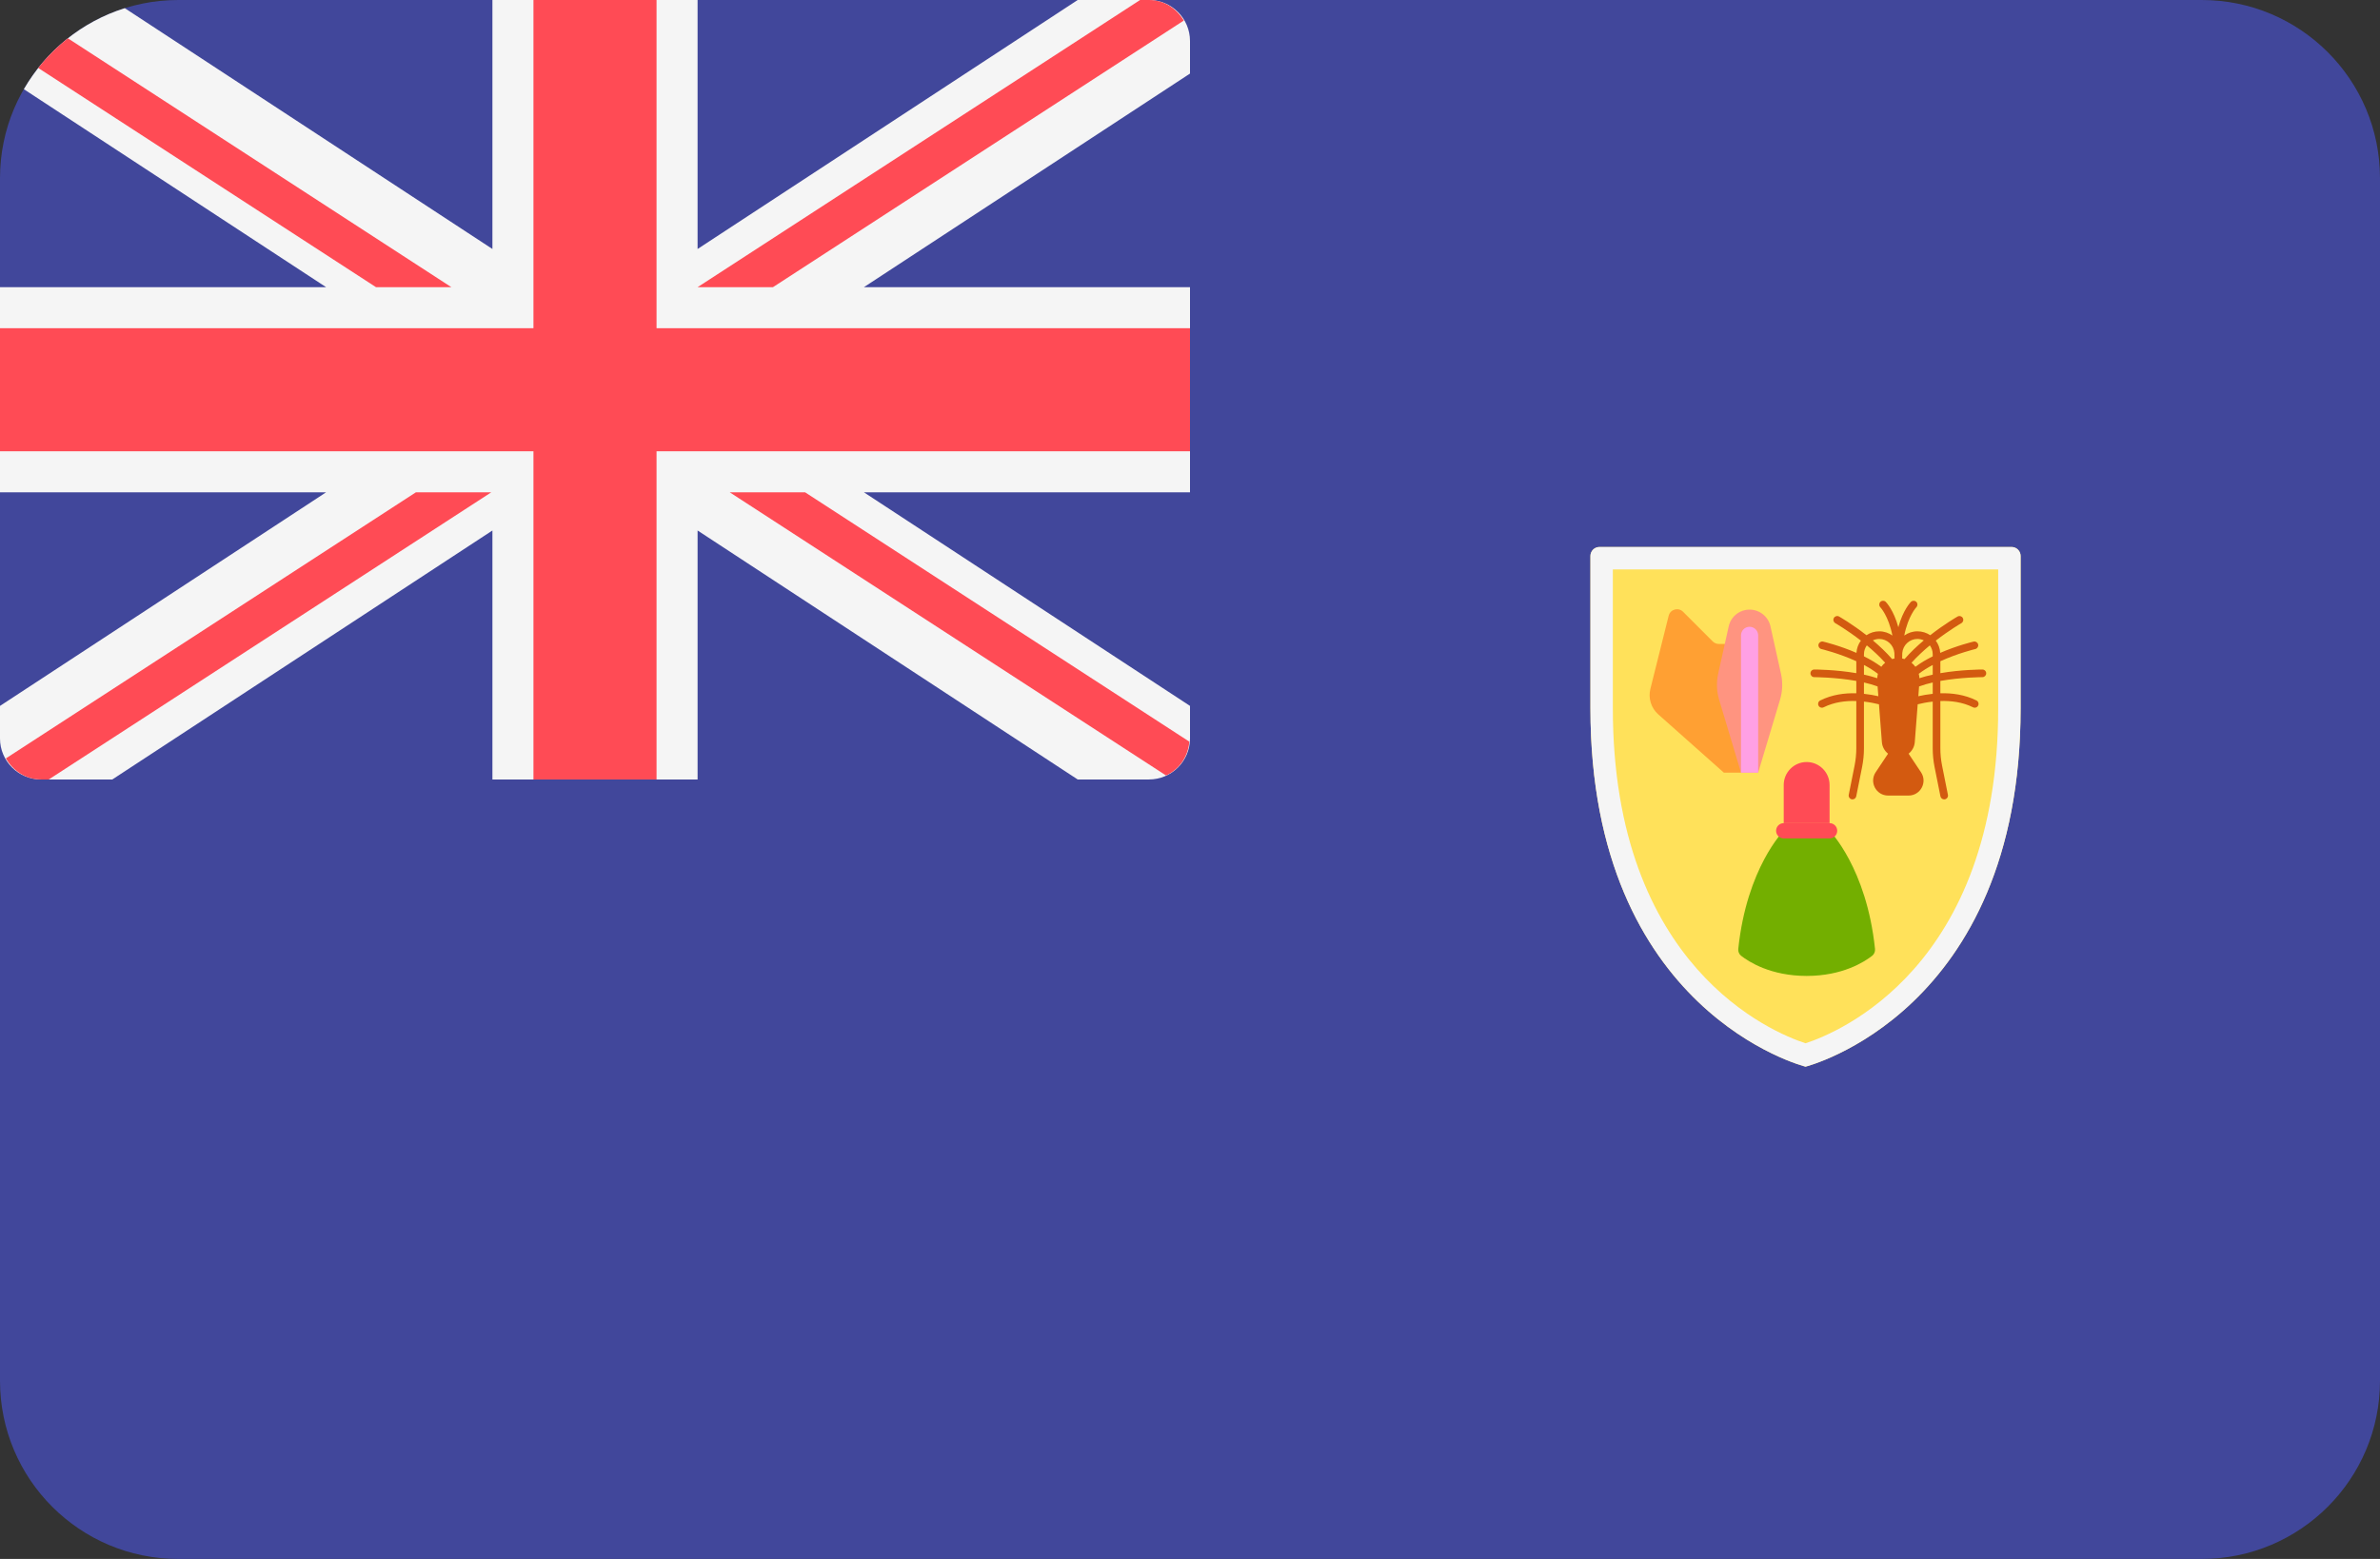 <?xml version="1.0" encoding="iso-8859-1"?>
<!-- Generator: Adobe Illustrator 19.0.0, SVG Export Plug-In . SVG Version: 6.00 Build 0)  -->
<svg xmlns="http://www.w3.org/2000/svg" xmlns:xlink="http://www.w3.org/1999/xlink" version="1.1" id="Layer_1" x="0px" y="0px" viewBox="0 88.275 512 335.45" style="enable-background:new 0 0 512 512;" xml:space="preserve">
<rect x="0" y="88.275" width="512" height="335.45" fill="#333333" stroke="none"/>
<path style="fill:#41479B;" d="M473.655,423.724H38.345C17.167,423.724,0,406.557,0,385.379V126.621  c0-21.177,17.167-38.345,38.345-38.345h435.31c21.177,0,38.345,17.167,38.345,38.345V385.38  C512,406.557,494.833,423.724,473.655,423.724z"/>
<path style="fill:#F5F5F5;" d="M8.828,256h15.334l81.77-53.574V256h44.138v-53.574L231.839,256h15.334  c4.875,0,8.828-3.953,8.828-8.828v-7.002l-70.154-45.963H256v-44.138h-70.155L256,104.106v-7.002c0-4.875-3.95-8.826-8.825-8.828  h-15.337l-81.769,53.574V88.276h-44.138v53.574L26.844,90.034c-9.234,2.9-16.954,9.203-21.711,17.434l65.023,42.601H0v44.138h70.155  L0,240.17v7.002C0,252.047,3.953,256,8.828,256z"/>
<g>
	<polygon style="fill:#FF4B55;" points="256,158.897 141.241,158.897 141.241,88.276 114.759,88.276 114.759,158.897 0,158.897    0,185.379 114.759,185.379 114.759,256 141.241,256 141.241,185.379 256,185.379  "/>
	<path style="fill:#FF4B55;" d="M8.227,102.902l72.662,47.167h16.214l-82.496-53.55C12.238,98.389,10.097,100.532,8.227,102.902z"/>
	<path style="fill:#FF4B55;" d="M166.283,150.069l88.374-57.366c-1.536-2.599-4.246-4.427-7.485-4.427h-1.909l-95.194,61.793   H166.283z"/>
	<path style="fill:#FF4B55;" d="M89.474,194.207L1.269,251.463C2.79,254.125,5.542,256,8.828,256h1.665l95.196-61.793H89.474z"/>
	<path style="fill:#FF4B55;" d="M255.86,247.865l-82.666-53.658H156.98l93.874,60.935   C253.666,253.837,255.595,251.102,255.86,247.865z"/>
</g>
<path style="fill:#FFE15A;" d="M344.073,205.977c-1.065,0-1.928,0.863-1.928,1.928v32.774c0,65.547,46.269,77.114,46.269,77.114  s46.269-11.567,46.269-77.114v-32.774c0-1.065-0.863-1.928-1.928-1.928H344.073L344.073,205.977z"/>
<path style="fill:#F5F5F5;" d="M429.864,210.797v29.881c0,55.751-34.461,69.813-41.448,72.089  c-7.026-2.291-41.451-16.369-41.451-72.089v-29.881L429.864,210.797 M432.755,205.977h-88.682c-1.065,0-1.928,0.863-1.928,1.928  v32.774c0,65.547,46.269,77.114,46.269,77.114s46.269-11.567,46.269-77.114v-32.774C434.682,206.84,433.82,205.977,432.755,205.977  L432.755,205.977z"/>
<path style="fill:#73AF00;" d="M393.589,267.04h-9.863c0,0-7.954,7.954-9.778,25.426c-0.058,0.557,0.167,1.121,0.608,1.468  c1.673,1.311,6.372,4.339,14.101,4.339s12.428-3.028,14.101-4.339c0.441-0.345,0.665-0.91,0.608-1.468  C401.543,274.994,393.589,267.04,393.589,267.04z"/>
<g>
	<path style="fill:#FF4B55;" d="M393.589,265.396h-9.863v-8.219c0-2.712,2.219-4.931,4.931-4.931l0,0   c2.712,0,4.931,2.219,4.931,4.931v8.219H393.589z"/>
	<path style="fill:#FF4B55;" d="M393.589,268.683h-9.863c-0.908,0-1.644-0.736-1.644-1.644l0,0c0-0.908,0.736-1.644,1.644-1.644   h9.863c0.908,0,1.644,0.736,1.644,1.644l0,0C395.232,267.947,394.496,268.683,393.589,268.683z"/>
</g>
<path style="fill:#D35A10;" d="M426.464,232.338c-0.291,0-4.579,0.02-9.041,0.787v-2.57c3.765-1.718,7.454-2.607,7.517-2.622  c0.441-0.104,0.716-0.546,0.612-0.988c-0.105-0.441-0.546-0.717-0.988-0.612c-0.248,0.057-3.561,0.854-7.171,2.425  c-0.058-0.985-0.401-1.889-0.956-2.635c2.946-2.28,5.455-3.729,5.502-3.755c0.394-0.225,0.532-0.726,0.308-1.121  c-0.226-0.395-0.728-0.532-1.121-0.308c-0.199,0.114-2.831,1.632-5.887,4.019c-0.786-0.53-1.731-0.839-2.748-0.839  c-1.057,0-2.033,0.341-2.836,0.909c0.843-4.23,2.575-6.061,2.599-6.084c0.318-0.321,0.317-0.84-0.003-1.159  c-0.321-0.321-0.841-0.321-1.162,0c-0.098,0.098-1.695,1.747-2.707,5.452c-1.012-3.706-2.609-5.355-2.707-5.452  c-0.319-0.319-0.835-0.319-1.158-0.001c-0.321,0.318-0.324,0.838-0.008,1.161c0.023,0.023,1.756,1.855,2.599,6.084  c-0.803-0.568-1.779-0.909-2.836-0.909c-1.016,0-1.962,0.31-2.748,0.839c-3.055-2.388-5.687-3.905-5.887-4.019  c-0.395-0.225-0.897-0.087-1.121,0.308c-0.225,0.395-0.087,0.896,0.308,1.121c0.046,0.026,2.556,1.474,5.503,3.754  c-0.556,0.747-0.897,1.651-0.957,2.636c-3.609-1.572-6.923-2.368-7.171-2.425c-0.444-0.106-0.884,0.171-0.988,0.612  c-0.104,0.442,0.171,0.885,0.612,0.988c0.063,0.014,3.752,0.903,7.517,2.622v2.57c-4.461-0.768-8.749-0.787-9.041-0.787  c-0.454,0-0.822,0.367-0.822,0.822c0,0.454,0.367,0.822,0.822,0.822c0.071,0,4.564,0.018,9.041,0.812v2.659  c-2.466-0.074-5.217,0.271-7.765,1.547c-0.406,0.203-0.57,0.696-0.367,1.102c0.145,0.288,0.435,0.455,0.736,0.455  c0.124,0,0.248-0.028,0.366-0.087c2.269-1.133,4.769-1.429,7.029-1.353v10.17c0,1.241-0.124,2.489-0.366,3.708l-1.261,6.304  c-0.089,0.446,0.2,0.878,0.644,0.967c0.054,0.011,0.108,0.017,0.162,0.017c0.384,0,0.727-0.269,0.806-0.661l1.261-6.304  c0.265-1.325,0.399-2.68,0.399-4.03v-10.048c1.233,0.138,2.34,0.36,3.231,0.583l0.627,8.14c0.078,1.015,0.586,1.891,1.327,2.486  l-2.666,3.998c-1.428,2.143,0.107,5.012,2.682,5.012h4.391c2.574,0,4.11-2.87,2.682-5.012l-2.666-3.998  c0.742-0.595,1.249-1.472,1.327-2.486l0.626-8.14c0.891-0.223,1.998-0.445,3.231-0.583v10.047c0,1.35,0.134,2.705,0.399,4.03  l1.261,6.304c0.078,0.391,0.422,0.661,0.806,0.661c0.053,0,0.107-0.004,0.162-0.017c0.445-0.089,0.734-0.522,0.644-0.967  l-1.261-6.304c-0.243-1.218-0.366-2.465-0.366-3.708v-10.17c2.26-0.076,4.761,0.22,7.029,1.353c0.118,0.058,0.243,0.087,0.366,0.087  c0.301,0,0.591-0.167,0.736-0.455c0.203-0.406,0.039-0.899-0.367-1.102c-2.547-1.273-5.298-1.619-7.765-1.546v-2.66  c4.477-0.794,8.97-0.812,9.041-0.812c0.455,0,0.822-0.369,0.822-0.822C427.286,232.706,426.918,232.338,426.464,232.338z   M415.779,233.441c-0.982,0.213-1.949,0.466-2.86,0.769c-0.017-0.324-0.064-0.638-0.145-0.942c0.911-0.704,1.935-1.343,3.006-1.909  v2.082H415.779z M415.779,229.05v0.455c-1.302,0.647-2.584,1.397-3.732,2.248c-0.238-0.326-0.513-0.619-0.829-0.871  c1.229-1.362,2.596-2.624,3.941-3.737C415.546,227.683,415.779,228.339,415.779,229.05z M412.492,225.763  c0.49,0,0.951,0.115,1.369,0.308c-1.42,1.193-2.86,2.55-4.149,4.022c-0.168-0.052-0.333-0.103-0.509-0.135v-0.087  c0-0.374,0.013-0.729,0.026-1.082C409.366,227.101,410.767,225.763,412.492,225.763z M404.273,225.763  c1.724,0,3.126,1.337,3.261,3.027c0.013,0.353,0.026,0.707,0.026,1.082v0.087c-0.175,0.032-0.341,0.083-0.509,0.135  c-1.289-1.472-2.729-2.829-4.149-4.022C403.321,225.878,403.783,225.763,404.273,225.763z M400.985,229.05  c0-0.713,0.233-1.368,0.62-1.907c1.345,1.113,2.711,2.376,3.94,3.737c-0.316,0.252-0.59,0.546-0.829,0.872  c-1.148-0.851-2.429-1.601-3.732-2.248L400.985,229.05L400.985,229.05z M400.985,231.36c1.07,0.566,2.094,1.205,3.006,1.909  c-0.082,0.305-0.129,0.618-0.145,0.941c-0.913-0.303-1.878-0.556-2.86-0.769v-2.081H400.985z M400.985,237.569v-2.441  c1.03,0.233,2.024,0.515,2.935,0.854l0.162,2.105C403.189,237.879,402.138,237.689,400.985,237.569z M415.779,237.57  c-1.153,0.12-2.204,0.31-3.097,0.518l0.162-2.105c0.911-0.339,1.906-0.62,2.935-0.854V237.57z"/>
<path style="fill:#FFA033;" d="M374.535,254.529h-3.692l-14.109-12.541c-1.542-1.369-2.194-3.482-1.694-5.483l3.934-15.737  c0.348-1.393,2.082-1.873,3.096-0.857l6.385,6.385c0.346,0.346,0.815,0.541,1.305,0.541h4.773v27.693L374.535,254.529  L374.535,254.529z"/>
<path style="fill:#FF9480;" d="M371.889,223.051l-2.265,10.197c-0.41,1.848-0.341,3.772,0.203,5.586l4.708,15.695h3.692  l4.708-15.695c0.544-1.814,0.615-3.737,0.203-5.586l-2.265-10.197c-0.468-2.103-2.333-3.599-4.488-3.599h-0.01  C374.221,219.45,372.355,220.947,371.889,223.051z"/>
<path style="fill:#FFA0E4;" d="M376.381,223.143L376.381,223.143c-1.02,0-1.846,0.826-1.846,1.846v29.539h3.692v-29.539  C378.227,223.97,377.4,223.143,376.381,223.143z"/>
<g>
</g>
<g>
</g>
<g>
</g>
<g>
</g>
<g>
</g>
<g>
</g>
<g>
</g>
<g>
</g>
<g>
</g>
<g>
</g>
<g>
</g>
<g>
</g>
<g>
</g>
<g>
</g>
<g>
</g>
</svg>
